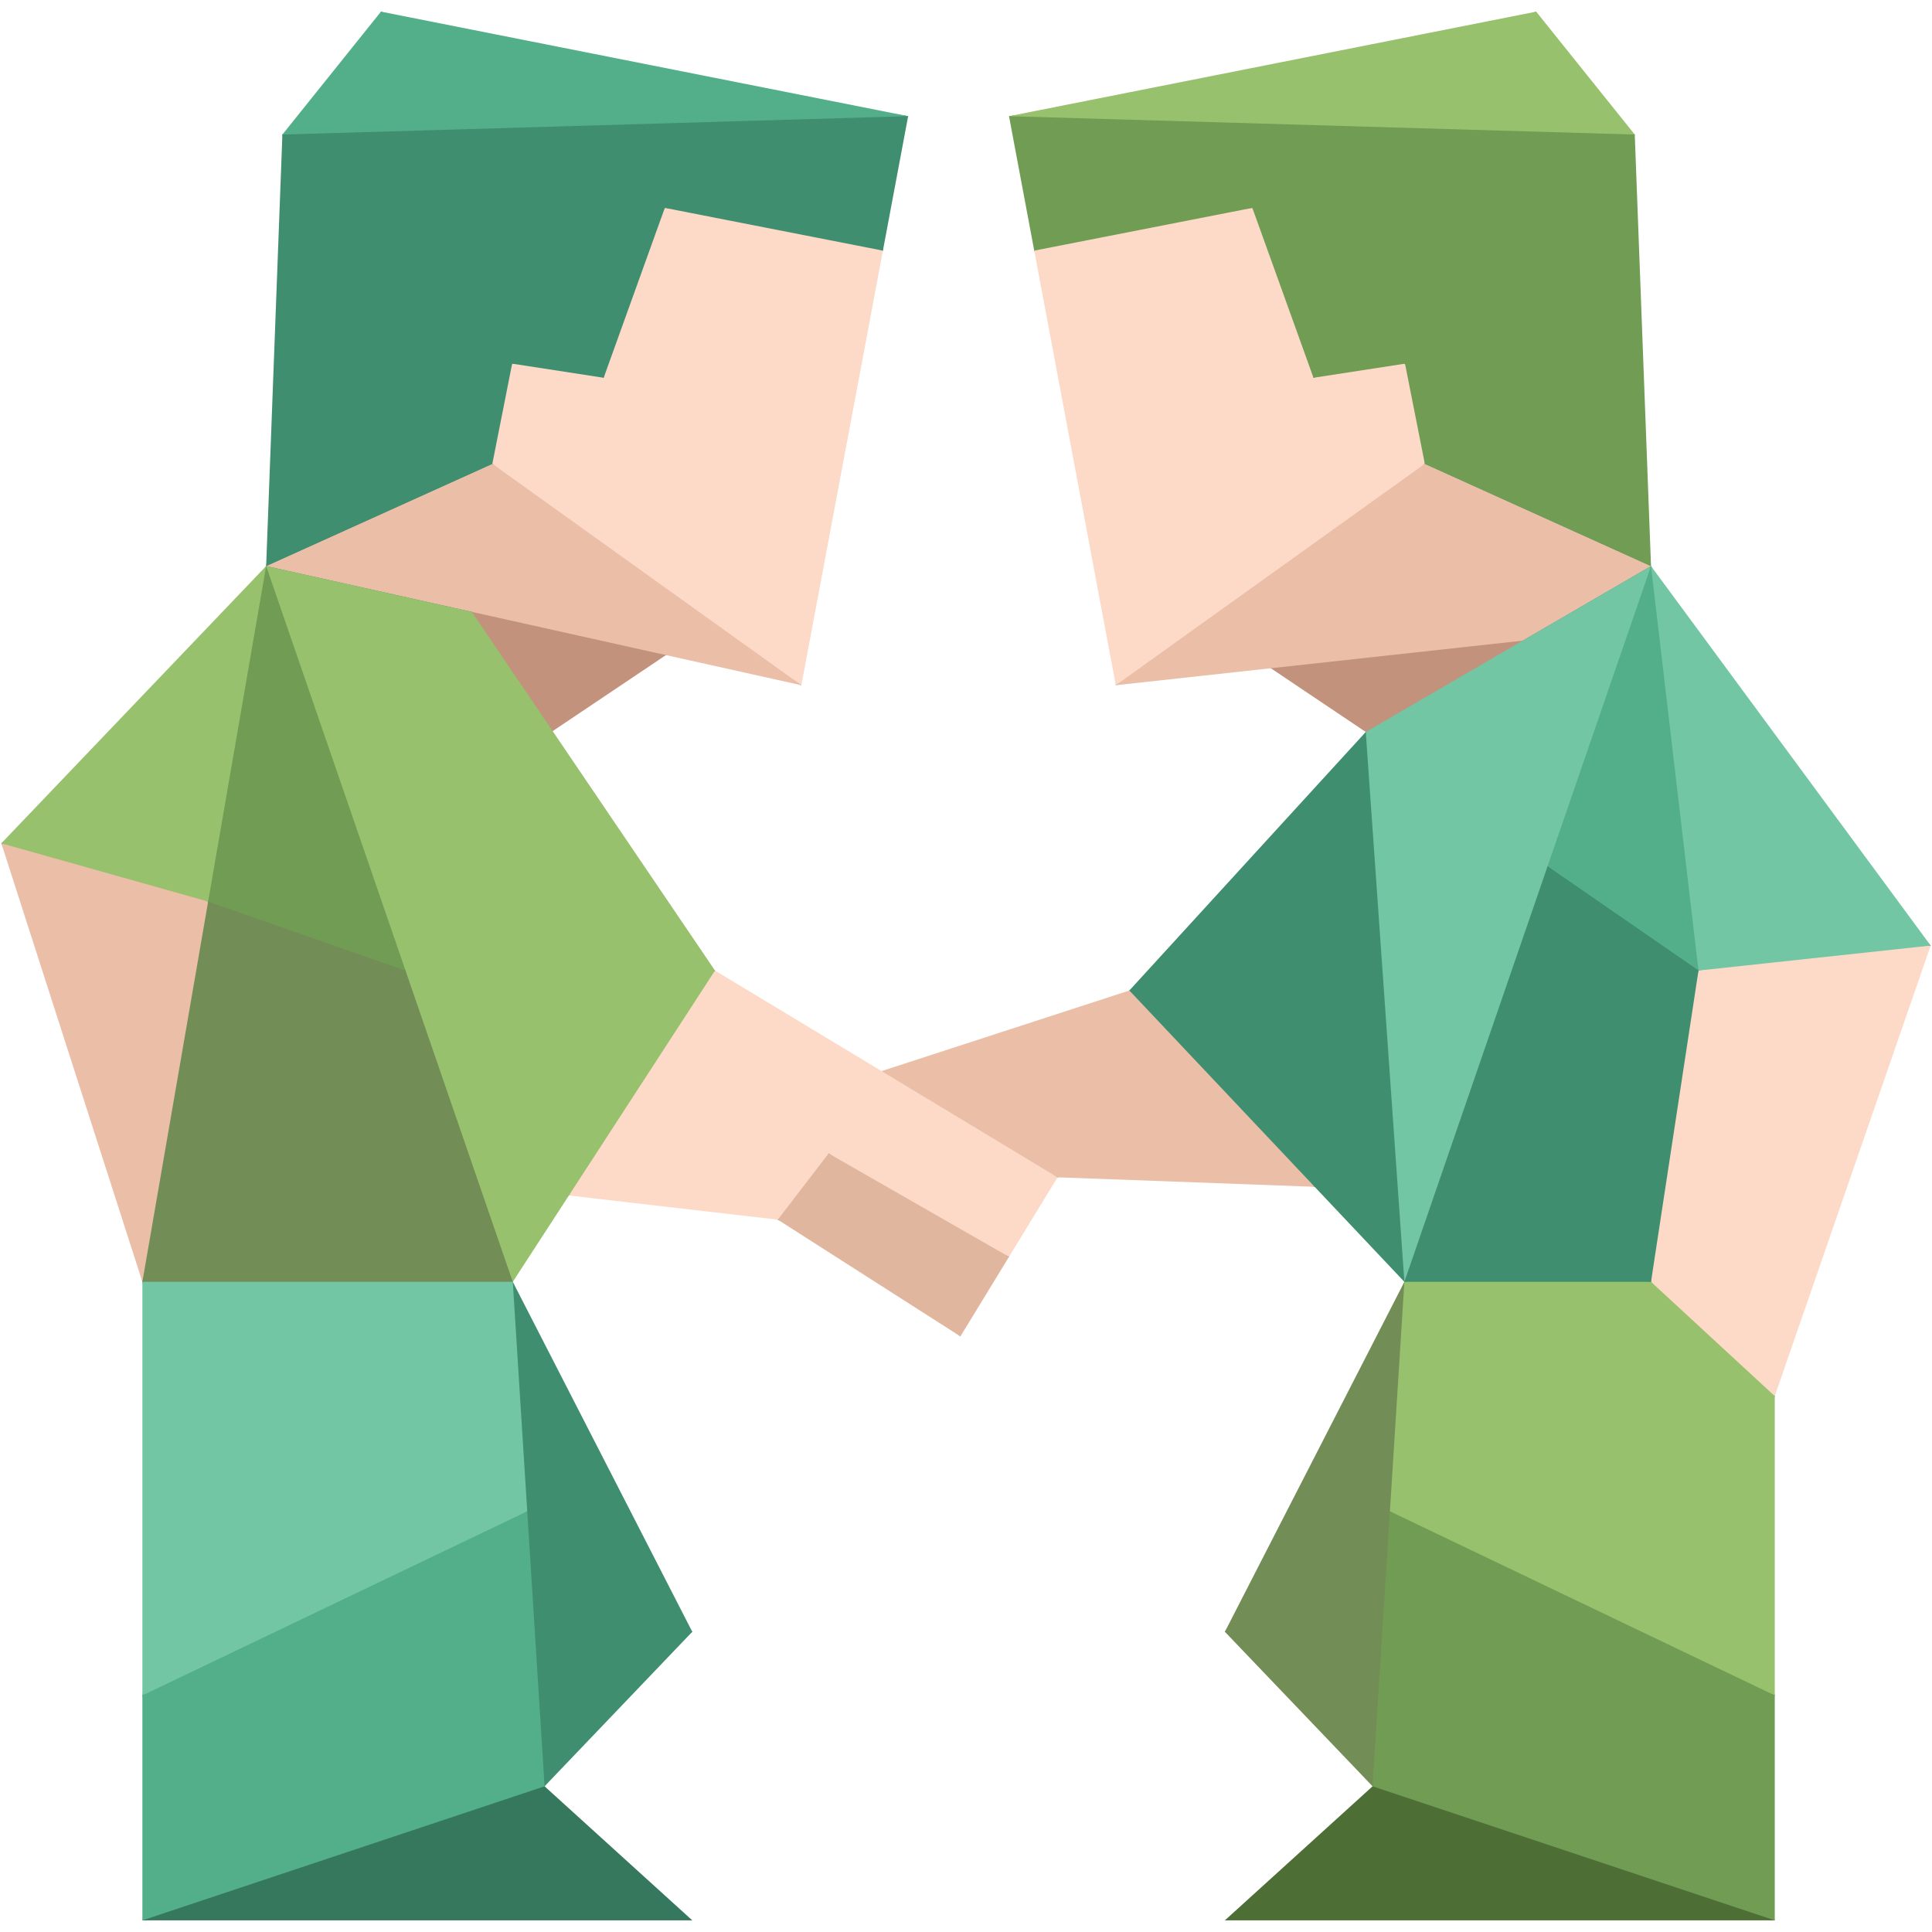 <svg xmlns="http://www.w3.org/2000/svg" width="150" height="150" viewBox="0 0 150 150"><g fill-rule="evenodd" clip-rule="evenodd"><path fill="#3F8E6F" d="M29.579.904l18.472 5.702L70.508 9.02l-2.47 4.037.511 6.401-9.169 23.338 2.837 10.405-6.705-3.461-3.808 1.12-4.924 1.307-3.97 4.663 5.556 13.167 7.146 5.357 5.757 7.144 6.769.794 14.071-1.944 5.574-4.446 10.676-6.905 7.678-13.167-1.183-3.545-6.187-1.403-4.354-2.142-7.682 3.461V31.153l-6.333-11.695 1.811-4.67-3.77-5.768 29.574-3.344L119.268.904l.883 4.772 6.771 4.771-3.343 14.726 4.605 18.777 9.608 16.942 12.104 12.521-7.277 11.347-4.827 23.633-2.726 8.944 2.726 14.294-2.568 7.057 2.568 10.408-24.44-2.448-18.253 2.448 9.127-5.204 2.34-5.204-2.656-7.057-8.811-4.94 8.162-11.115 5.775-16.054-2.47-5.272-4.498-2.108-12.331-2.587-7.628 1.851-2.746 1.585-1.025 4.589-4.009 2.492.236 3.685-7.317-6.177-6.86-2.885-6.64-2.553-9.581.675-2.727.489-1.628 6.216 6.405 17.815 7.531 9.354-8.162 5.795-3.305 6.202 4.499 6.859 6.968 3.549-17.118-2.448-25.575 2.448 2.536-7.483-2.536-9.982 3.166-15.194-3.166-16.915-2.923-17.545L.104 65.474l10.951-8.5 9.609-13.024 3.158-19.092-1.897-14.411 5.985-4.771z"/><path fill="#EBBEA7" d="M87.683 76.902L68.445 83.16l4.743 3.735 8.921 4.511 19.959.736-6.969-9.644z"/><path fill="#C2927D" d="M51.704 50.86l-8.894 5.97-3.649-3.545-2.531-5.781 7.537.642z"/><path fill="#FCDAC7" d="M68.549 19.458l-6.332 33.743-16.631-11.073-7.362-6.116-.136-3.679 1.675-4.099 4.404-.622 2.701 1.718 1.144-5.705 3.604-7.485 8.772.851z"/><path fill="#EBBEA7" d="M38.224 36.012l23.993 17.189-41.553-9.251zM.104 65.474l10.951 34.048 4.503-17.024.602-12.501-6.266-2.734z"/><path fill="#C2927D" d="M98.667 51.882l7.37 4.948 5.584-1.957 6.608-5.133h-10.316z"/><path fill="#FCDAC7" d="M55.512 75.354l26.597 16.052-3.771 6.174-7.078-3.29-6.927-4.735-1.195 2.965-2.75 2.175-16.221-1.878 4.317-9.424zM80.298 19.458l6.333 33.743 15.436-9.251 8.557-7.938v-4.269l-1.54-3.509-3.047-.268-4.058 1.364-.979-5.705-3.769-7.485-8.741.497z"/><path fill="#EBBEA7" d="M110.624 36.012L86.631 53.201l31.598-3.461 9.955-5.79z"/><path fill="#FCDAC7" d="M149.896 73.413l-12.104 34.98-5.283-3.364-4.325-5.507.903-13.055 2.783-11.113 7.72-1.941z"/><path fill="#E0B69E" d="M60.388 94.695l3.945-5.14 14.005 8.025-3.773 6.177z"/><path fill="#35785E" d="M42.281 138.688l11.467 10.408H11.055l19.609-8.074z"/><path fill="#3F8E6F" d="M39.812 99.522l13.936 27.169-11.467 11.997-2.885-19.583zM68.549 19.458L51.616 16.14l-4.748 13.19-7.105-1.096-1.539 7.778-17.56 7.938 1.261-33.503 10.476-7.145L70.508 9.02z"/><path fill="#53AF8A" d="M70.508 9.02l-48.583 1.427L29.579.904z"/><path fill="#98C16D" d="M20.664 43.95l4.77 19.892 6.05 11.512 2.13 10.084 6.198 14.084 15.7-24.168-18.882-27.85z"/><path fill="#709D53" d="M20.664 43.95L16.16 61.6v8.397l6.243 3.416 9.081 1.941z"/><path fill="#98C16D" d="M20.664 43.95L.104 65.474l16.056 4.523z"/><path fill="#738D56" d="M16.16 69.997l15.324 5.357 8.328 24.168-14.378 2.203-14.379-2.203z"/><path fill="#73C6A4" d="M11.055 99.522v32.109l15.613-5.596 14.267-8.698-1.123-17.815z"/><path fill="#53AF8A" d="M11.055 131.631l29.88-14.294 1.346 21.351-31.226 10.408z"/><path fill="#4D6F36" d="M106.566 138.688l-11.467 10.408h42.693l-19.563-8.192z"/><path fill="#709D53" d="M80.298 19.458l16.933-3.318 4.748 13.19 7.105-1.096 1.54 7.778 17.56 7.938-1.262-33.503-9.164-6.044L78.339 9.02z"/><path fill="#738D56" d="M109.036 99.522l-13.937 27.169 11.467 11.997 3.14-20.494z"/><path fill="#98C16D" d="M78.339 9.02l48.583 1.427-7.654-9.543z"/><path fill="#73C6A4" d="M128.184 43.95l-3.582 14.936-4.451 8.376-3.041 12.158-8.074 20.102-3.552-27.301.553-15.391z"/><path fill="#53AF8A" d="M128.184 43.95l3.686 18.83v12.574l-11.719-8.091z"/><path fill="#73C6A4" d="M128.184 43.95l21.712 29.463-18.026 1.941z"/><path fill="#98C16D" d="M137.792 108.393v23.238l-17.641-7.13-12.238-7.164 1.123-17.815 10.138-1.942 9.01 1.942z"/><path fill="#709D53" d="M137.792 131.631l-29.879-14.294-1.347 21.351 31.226 10.408z"/><path fill="#3F8E6F" d="M131.87 75.354l-11.719-8.091-11.115 32.259h19.148zM106.037 56.83L87.683 76.902l21.353 22.62z"/></g></svg>